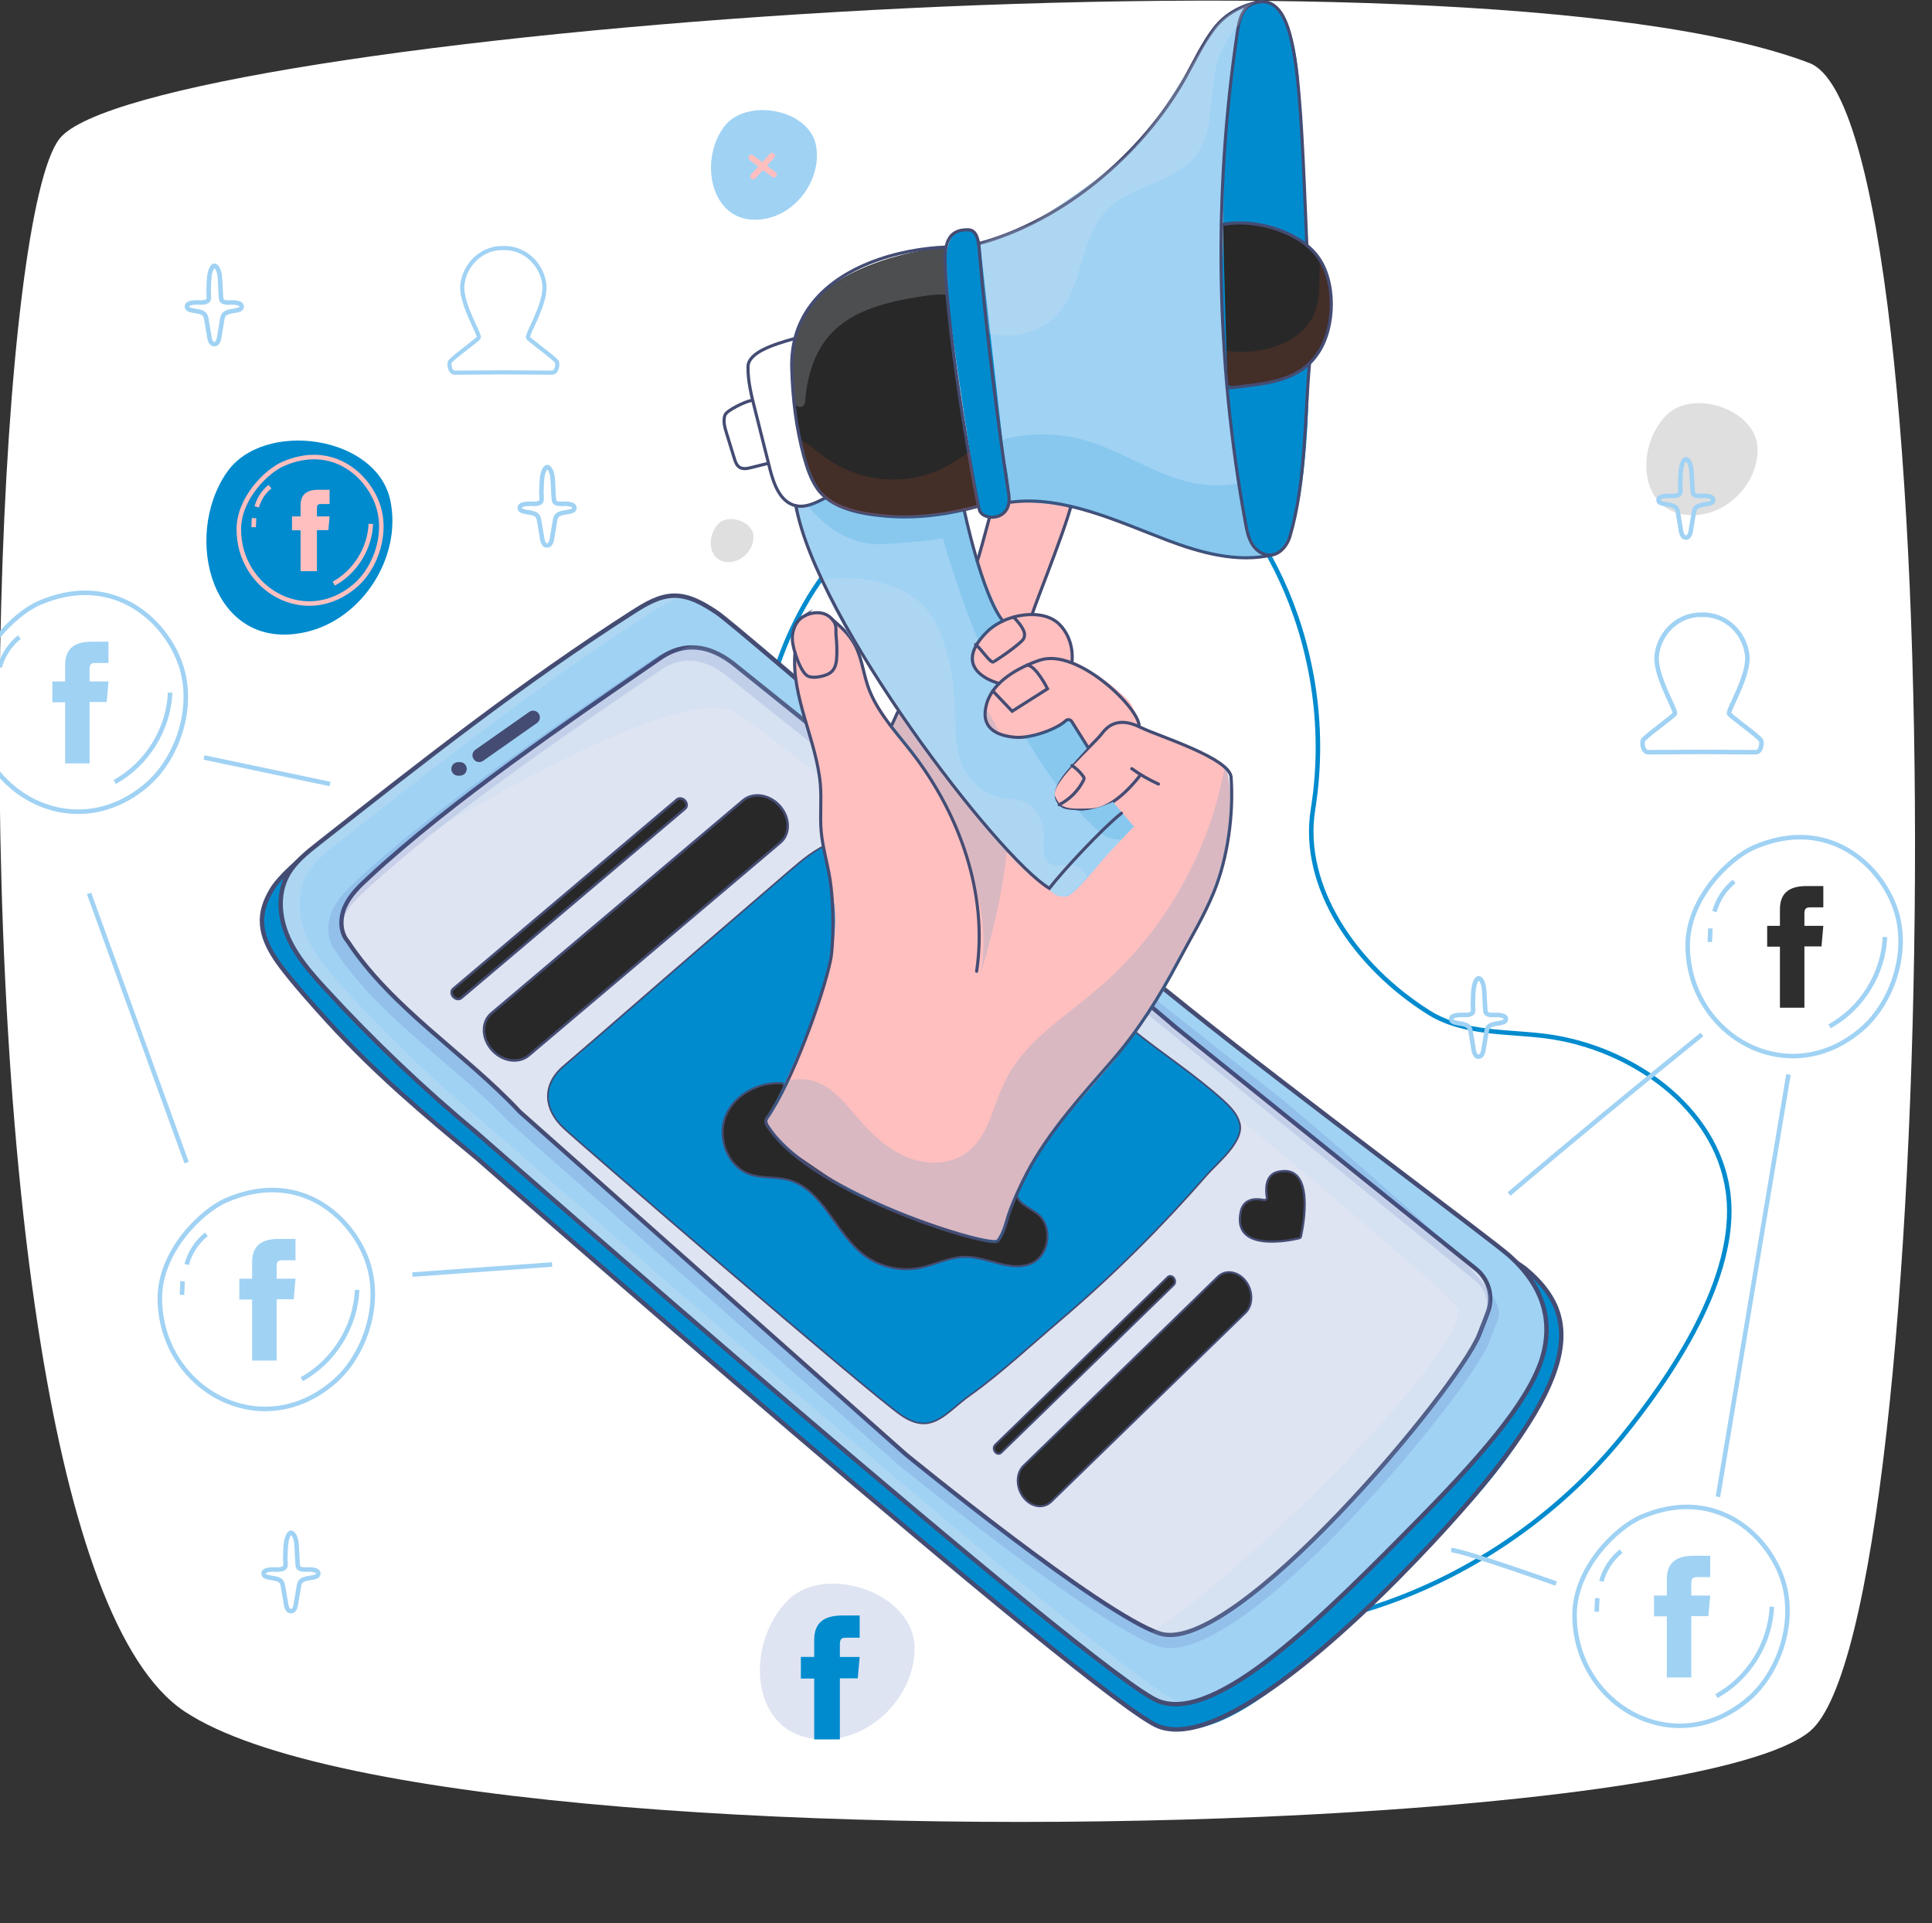 <svg width="427" height="425" viewBox="0 0 427 425" fill="none" xmlns="http://www.w3.org/2000/svg">
<rect x="0" y="0" width="427" height="425" fill="#333333" stroke="none"/>
<g clip-path="url(#clip0_2378_9459)">
<path d="M400.041 382.57C388.531 392.16 338.441 398.94 278.761 401.49C187.021 405.42 72.601 399.37 40.791 378.2C25.731 368.19 15.551 337.25 9.101 297.66C-6.929 199.16 0.221 47.13 13.161 30.65C31.311 7.56 323.301 -15.31 399.911 13.93C432.741 26.46 429.231 358.23 400.031 382.57H400.041Z" fill="white"/>
<path d="M373.314 247.44L375.204 241.883L377.358 247.44C377.358 247.44 381.657 248.14 381.712 248.531C381.757 248.913 377.595 250.095 377.595 250.095C377.595 250.095 375.85 255.488 375.204 254.27C374.568 253.051 373.95 250.35 373.95 250.35C373.95 250.35 368.533 249.268 368.533 248.731C368.533 248.158 373.314 247.449 373.314 247.449V247.44Z" fill="white"/>
<path d="M304.094 233.142L305.566 228.822L307.238 233.142C307.238 233.142 310.574 233.688 310.619 233.988C310.656 234.279 307.429 235.198 307.429 235.198C307.429 235.198 306.075 239.381 305.575 238.435C305.075 237.49 304.594 235.389 304.594 235.389C304.594 235.389 300.395 234.543 300.395 234.134C300.395 233.688 304.103 233.142 304.103 233.142H304.094Z" fill="white"/>
<g clip-path="url(#clip1_2378_9459)">
<path d="M368.39 370.693H373.8V357.133H377.58L377.98 352.593H373.8V350.003C373.8 348.933 374.02 348.513 375.05 348.513H377.98V343.803H374.23C370.2 343.803 368.39 345.573 368.39 348.973V352.593H365.57V357.193H368.39V370.693Z" fill="#A0D2F4"/>
<path d="M362.67 335.252C357.05 337.692 348 346.672 348 356.882C348 376.682 370.12 389.542 386.52 375.382C393.24 369.582 397.59 357.642 393.44 347.592C389.41 337.832 377.99 328.612 362.67 335.252Z" stroke="#A0D2F4" stroke-miterlimit="10"/>
<path d="M358.28 342.782C356.18 344.472 354.63 346.842 353.92 349.452" stroke="#A0D2F4" stroke-miterlimit="10"/>
<path d="M353.021 353.162C352.981 354.162 352.941 355.162 352.891 356.162" stroke="#A0D2F4" stroke-miterlimit="10"/>
<path d="M391.599 355.062C391.279 363.153 386.459 370.912 379.359 374.792" stroke="#A0D2F4" stroke-miterlimit="10"/>
<path d="M393.39 222.693H398.8V209.133H402.58L402.98 204.593H398.8V202.003C398.8 200.933 399.02 200.513 400.05 200.513H402.98V195.803H399.23C395.2 195.803 393.39 197.573 393.39 200.973V204.593H390.57V209.193H393.39V222.693Z" fill="#2E2E2E"/>
<path d="M387.67 187.252C382.05 189.692 373 198.672 373 208.882C373 228.682 395.12 241.542 411.52 227.382C418.24 221.582 422.59 209.642 418.44 199.592C414.41 189.832 402.99 180.612 387.67 187.252Z" stroke="#A0D2F4" stroke-miterlimit="10"/>
<path d="M383.28 194.782C381.18 196.472 379.63 198.842 378.92 201.452" stroke="#A0D2F4" stroke-miterlimit="10"/>
<path d="M378.021 205.162C377.981 206.162 377.941 207.162 377.891 208.162" stroke="#A0D2F4" stroke-miterlimit="10"/>
<path d="M416.599 207.062C416.279 215.153 411.459 222.912 404.359 226.792" stroke="#A0D2F4" stroke-miterlimit="10"/>
<g style="mix-blend-mode:multiply">
<path d="M208.768 107.241C225.789 101.212 244.547 98.649 261.822 103.62C264.964 104.525 268.71 107.211 272.478 111.409C276.235 115.596 279.976 121.244 283.12 128.002C289.409 141.518 293.295 159.433 290.188 178.892C287.453 196.014 299.652 213.641 315.815 223.764C319.716 226.206 324.154 227.22 328.659 227.777C330.912 228.056 333.196 228.222 335.441 228.391C337.411 228.539 339.352 228.689 341.238 228.921L342.043 229.025C360.724 231.577 379.232 244.755 381.88 263.147L381.994 264.027C383.048 273.14 379.962 283.107 375.18 292.544C370.402 301.972 363.962 310.813 358.384 317.654C329.69 352.834 278.809 371.831 235.262 352.742C214.139 343.483 195.674 323.858 180.831 306.445C165.364 288.305 158.377 264.013 157.221 240.476C155.775 211.29 162.365 182.505 169.645 154.355C175.178 132.947 187.195 114.878 208.768 107.241Z" stroke="#008BCE"/>
</g>
<g style="mix-blend-mode:multiply" opacity="0.15">
<path d="M161.19 124.209C164.06 124.109 166.59 121.429 166.53 118.559C166.45 115.239 161.08 113.459 158.81 115.699C156.04 118.449 156.45 124.359 161.19 124.209Z" fill="#282828"/>
</g>
<g style="mix-blend-mode:multiply" opacity="0.15">
<path d="M374.541 113.84C382.021 113.59 388.611 106.61 388.441 99.13C388.241 90.49 374.241 85.85 368.351 91.69C361.131 98.84 362.201 114.25 374.541 113.84Z" fill="#282828"/>
</g>
<g style="mix-blend-mode:multiply">
<path d="M182.789 384.37C193.189 384.02 202.359 374.32 202.129 363.92C201.849 351.9 182.379 345.45 174.189 353.57C164.159 363.51 165.639 384.94 182.799 384.37H182.789Z" fill="#DFE4F2"/>
</g>
<path d="M169.08 48.359C176.22 47.079 181.59 39.469 180.38 32.309C178.99 24.039 164.9 21.539 160.06 27.959C154.13 35.829 157.29 50.469 169.08 48.359Z" fill="#A0D2F4"/>
<path d="M167.591 36.79L165.981 38.55C165.741 38.81 165.761 39.23 166.021 39.47C166.281 39.71 166.691 39.69 166.941 39.43L168.631 37.58L170.641 39.09C170.931 39.3 171.331 39.25 171.551 38.96C171.761 38.67 171.711 38.27 171.421 38.05L169.511 36.62L171.121 34.86C171.361 34.6 171.341 34.18 171.081 33.94C170.941 33.81 170.761 33.76 170.581 33.77C170.431 33.78 170.281 33.85 170.161 33.98L168.471 35.83L166.461 34.32C166.331 34.22 166.171 34.18 166.011 34.19C165.831 34.21 165.671 34.29 165.551 34.45C165.331 34.74 165.391 35.14 165.681 35.36L167.591 36.79Z" fill="#FFBFBF"/>
<path d="M333.529 263.85C347.599 251.93 361.809 240.18 376.159 228.6" stroke="#A0D2F4" stroke-miterlimit="10"/>
<path d="M395.279 237.439C389.359 272.899 385.609 295.319 379.689 330.769" stroke="#A0D2F4" stroke-miterlimit="10"/>
<path d="M320.74 342.55C323.16 342.55 343.93 349.94 343.93 349.94" stroke="#A0D2F4" stroke-miterlimit="10"/>
<path d="M41.24 256.92L19.68 197.42" stroke="#A0D2F4" stroke-miterlimit="10"/>
<path d="M67.491 139.7C79.991 136.94 88.901 123.13 86.271 110.6C83.231 96.12 58.211 92.71 50.131 104.38C40.231 118.67 46.861 144.26 67.481 139.7H67.491Z" fill="#008BCE"/>
<path d="M111.54 82.28C111.54 82.28 102.53 82.34 100.51 82.35C99.38 82.35 99.24 80.54 99.4 80.07C99.47 79.85 99.65 79.68 99.82 79.52C101.42 78.05 105.64 75.01 105.82 74.62C106.14 73.91 101.77 67.05 102.19 62.97C102.65 58.45 106.59 54.51 111.55 54.83H110.96C115.91 54.51 119.86 58.45 120.32 62.97C120.74 67.05 116.37 73.91 116.69 74.62C116.86 75.01 121.09 78.05 122.69 79.52C122.86 79.68 123.04 79.85 123.11 80.07C123.27 80.54 123.13 82.35 122 82.35C119.98 82.35 110.97 82.28 110.97 82.28H111.56H111.54Z" stroke="#A0D2F4" stroke-width="0.91" stroke-miterlimit="10"/>
<path d="M376.479 166.159C376.479 166.159 366.529 166.229 364.309 166.229C363.059 166.229 362.909 164.239 363.079 163.719C363.159 163.479 363.359 163.289 363.549 163.119C365.309 161.499 369.979 158.149 370.169 157.719C370.519 156.929 365.699 149.359 366.159 144.859C366.669 139.869 371.019 135.519 376.489 135.869H375.839C381.309 135.519 385.659 139.859 386.169 144.859C386.629 149.359 381.809 156.929 382.159 157.719C382.349 158.149 387.009 161.509 388.779 163.119C388.969 163.289 389.159 163.479 389.249 163.719C389.419 164.239 389.269 166.239 388.019 166.229C385.789 166.229 375.849 166.159 375.849 166.159H376.499H376.479Z" stroke="#A0D2F4" stroke-miterlimit="10"/>
<path d="M326.79 233.49C325.82 233.54 325.69 231.9 325.61 231.44C325.45 230.49 325.29 229.54 325.13 228.59C325 227.84 324.98 227.03 324.23 226.62C323.01 225.95 320.96 226.28 320.76 225.33C320.51 224.15 322.94 224.28 323.57 224.3C324.19 224.32 325.38 224.28 325.53 223.59C325.66 222.99 325.53 222.5 325.53 221.9C325.54 220.68 325.59 219.33 325.73 218.29C325.87 217.25 326.37 216.17 326.79 216.17C327.28 216.17 327.84 217.13 327.99 218.45C328.11 219.42 328.2 222.99 328.33 223.59C328.48 224.28 329.39 224.31 330 224.3C330.63 224.28 333.06 224.15 332.81 225.33C332.61 226.29 330.56 225.95 329.34 226.62C328.59 227.03 328.57 227.84 328.44 228.59C328.28 229.54 328.12 230.49 327.96 231.44C327.88 231.9 327.75 233.54 326.78 233.49" stroke="#A0D2F4" stroke-miterlimit="10"/>
<path d="M372.61 118.79C371.64 118.84 371.51 117.2 371.43 116.74C371.27 115.79 371.11 114.84 370.95 113.89C370.82 113.14 370.8 112.33 370.05 111.92C368.83 111.25 366.78 111.58 366.58 110.63C366.33 109.45 368.761 109.58 369.391 109.6C370.011 109.62 371.2 109.58 371.35 108.89C371.48 108.29 371.35 107.8 371.35 107.2C371.36 105.98 371.41 104.63 371.55 103.59C371.69 102.55 372.19 101.47 372.61 101.47C373.1 101.47 373.66 102.43 373.81 103.75C373.93 104.72 374.02 108.29 374.15 108.89C374.3 109.58 375.21 109.61 375.82 109.6C376.45 109.58 378.88 109.45 378.63 110.63C378.43 111.59 376.38 111.25 375.16 111.92C374.41 112.33 374.39 113.14 374.26 113.89C374.1 114.84 373.94 115.79 373.78 116.74C373.7 117.2 373.57 118.84 372.6 118.79" stroke="#A0D2F4" stroke-miterlimit="10"/>
<path d="M120.919 120.53C119.949 120.58 119.819 118.94 119.739 118.48C119.579 117.53 119.419 116.58 119.259 115.63C119.129 114.88 119.109 114.07 118.359 113.66C117.139 112.99 115.089 113.32 114.889 112.37C114.639 111.19 117.069 111.32 117.699 111.34C118.319 111.36 119.509 111.32 119.659 110.63C119.789 110.03 119.659 109.54 119.659 108.94C119.669 107.72 119.719 106.37 119.859 105.33C119.999 104.29 120.509 103.21 120.919 103.21C121.409 103.21 121.969 104.17 122.119 105.49C122.239 106.46 122.329 110.03 122.459 110.63C122.609 111.32 123.519 111.35 124.129 111.34C124.759 111.32 127.189 111.19 126.939 112.37C126.739 113.33 124.689 112.99 123.469 113.66C122.719 114.07 122.699 114.88 122.569 115.63C122.409 116.58 122.249 117.53 122.089 118.48C122.009 118.94 121.879 120.58 120.909 120.53" stroke="#A0D2F4" stroke-miterlimit="10"/>
<path d="M47.37 76.04C46.4 76.09 46.27 74.45 46.19 73.99C46.03 73.04 45.87 72.09 45.71 71.14C45.58 70.39 45.56 69.58 44.81 69.17C43.59 68.5 41.54 68.83 41.34 67.88C41.09 66.7 43.52 66.83 44.15 66.85C44.77 66.87 45.96 66.83 46.11 66.14C46.24 65.54 46.11 65.05 46.11 64.45C46.12 63.23 46.17 61.88 46.31 60.84C46.45 59.8 46.95 58.72 47.37 58.72C47.86 58.72 48.42 59.68 48.57 61C48.69 61.97 48.78 65.54 48.91 66.14C49.06 66.83 49.97 66.86 50.58 66.85C51.21 66.83 53.64 66.7 53.39 67.88C53.19 68.84 51.14 68.5 49.92 69.17C49.17 69.58 49.15 70.39 49.02 71.14C48.86 72.09 48.7 73.04 48.54 73.99C48.46 74.45 48.33 76.09 47.36 76.04" stroke="#A0D2F4" stroke-miterlimit="10"/>
<path d="M64.31 356.03C63.34 356.08 63.21 354.44 63.13 353.98C62.97 353.03 62.81 352.08 62.65 351.13C62.52 350.38 62.5 349.57 61.75 349.16C60.53 348.49 58.48 348.82 58.28 347.87C58.03 346.69 60.46 346.82 61.09 346.84C61.71 346.86 62.9 346.82 63.05 346.13C63.18 345.53 63.05 345.04 63.05 344.44C63.06 343.22 63.11 341.87 63.25 340.83C63.39 339.79 63.9 338.71 64.31 338.71C64.8 338.71 65.36 339.67 65.51 340.99C65.63 341.96 65.72 345.53 65.85 346.13C66 346.82 66.91 346.85 67.52 346.84C68.15 346.82 70.58 346.69 70.33 347.87C70.13 348.83 68.08 348.49 66.86 349.16C66.11 349.57 66.09 350.38 65.96 351.13C65.8 352.08 65.64 353.03 65.48 353.98C65.4 354.44 65.27 356.08 64.3 356.03" stroke="#A0D2F4" stroke-miterlimit="10"/>
<path d="M55.72 300.67H61.13V287.11H64.91L65.31 282.57H61.13V279.98C61.13 278.91 61.35 278.49 62.38 278.49H65.31V273.78H61.56C57.53 273.78 55.72 275.55 55.72 278.95V282.57H52.9V287.17H55.72V300.67Z" fill="#A0D2F4"/>
<path d="M50 265.23C44.38 267.67 35.33 276.65 35.33 286.86C35.33 306.66 57.45 319.52 73.85 305.36C80.57 299.56 84.92 287.62 80.77 277.57C76.74 267.81 65.32 258.59 50 265.23Z" stroke="#A0D2F4" stroke-miterlimit="10"/>
<path d="M45.61 272.76C43.51 274.45 41.96 276.82 41.25 279.43" stroke="#A0D2F4" stroke-miterlimit="10"/>
<path d="M40.351 283.14C40.311 284.14 40.271 285.14 40.221 286.14" stroke="#A0D2F4" stroke-miterlimit="10"/>
<path d="M78.93 285.04C78.609 293.13 73.79 300.89 66.689 304.77" stroke="#A0D2F4" stroke-miterlimit="10"/>
<path d="M179.951 385H185.624V370.884H189.579L190 366.157H185.624V363.463C185.624 362.348 185.852 361.907 186.933 361.907H190V357H186.074C181.855 357 179.951 358.847 179.951 362.383V366.151H177V370.936H179.951V384.994V385Z" fill="#008BCE"/>
<path d="M91.141 281.66L122.031 279.43" stroke="#A0D2F4" stroke-miterlimit="10"/>
<path d="M45.1 167.39L72.94 173.25" stroke="#A0D2F4" stroke-miterlimit="10"/>
<path d="M275.81 239.07C298.57 257.33 333.81 277.34 337.29 280.51C340.11 283.07 345.63 286.76 345.06 295.52C344.4 305.62 336.27 321.87 316.57 340.85C291.83 364.69 271.84 386.8 256.07 381.5C242.33 376.89 105.5 256.02 105.5 256.02C93.53 246.09 83.03 237.24 72.53 225.77C69.41 222.36 64.69 217.24 62.02 213.46C55.35 204.02 56.98 198.59 63.15 192.87C65.64 190.56 67.69 194.07 70.36 191.96C92.96 174.17 115.61 156.34 139.85 140.85C142.64 139.07 145.63 137.26 148.94 137.2C152.41 137.15 155.58 139.04 158.46 140.97C163.14 144.09 186.87 164.87 216.08 187.99" fill="#008BCE"/>
<path d="M275.811 239.07C298.571 257.33 333.701 277.46 337.291 280.51C349.191 290.59 351.031 303.93 316.571 340.85C295.721 363.19 268.941 386.47 256.071 381.5C242.551 376.27 105.501 256.02 105.501 256.02C93.531 246.09 83.031 237.24 72.531 225.77C69.41 222.36 64.8 217.16 62.02 213.46C56.7 206.38 57.081 201.62 60.031 196.66C66.65 185.5 115.621 156.34 139.851 140.85C142.641 139.07 145.631 137.26 148.941 137.2C152.411 137.15 155.581 139.04 158.461 140.97C163.141 144.09 186.871 164.87 216.081 187.99" stroke="#444C73" stroke-width="0.98" stroke-miterlimit="10"/>
<path d="M275.81 233.5C298.57 251.76 330.14 274.35 333.62 277.52C336.65 280.28 342.94 286.64 341.68 295.94C340.41 305.24 331.59 317.49 314 335.35C292.56 357.12 268.95 380.89 256.07 375.93C242.55 370.7 105.5 250.45 105.5 250.45C93.53 240.52 82.25 229.77 71.75 218.31C68.63 214.9 65.53 211.36 63.67 207.13C61.79 202.91 61.29 197.84 63.4 193.72C64.94 190.69 67.7 188.49 70.37 186.39C92.97 168.6 115.62 150.77 139.86 135.28C142.65 133.5 145.64 131.69 148.95 131.63C152.42 131.58 155.59 133.47 158.47 135.4C163.15 138.52 187.21 161.31 216.43 184.42" fill="#A0D2F4"/>
<g style="mix-blend-mode:overlay" opacity="0.2">
<path d="M260.259 375.93C246.739 370.7 109.689 250.45 109.689 250.45C97.719 240.52 86.439 229.77 75.939 218.31C72.819 214.9 69.719 211.36 67.859 207.13C65.979 202.91 65.479 197.84 67.589 193.72C69.129 190.69 71.889 188.49 74.559 186.39C97.159 168.6 119.809 150.77 144.049 135.28C146.279 133.85 148.649 132.43 151.199 131.88C150.459 131.72 149.709 131.62 148.939 131.63C145.629 131.69 142.639 133.5 139.849 135.28C115.609 150.77 92.959 168.6 70.359 186.39C67.689 188.49 64.929 190.69 63.389 193.72C61.289 197.83 61.789 202.9 63.659 207.13C65.529 211.36 68.619 214.9 71.739 218.31C82.239 229.78 93.519 240.53 105.489 250.45C105.489 250.45 242.539 370.7 256.059 375.93C257.869 376.63 259.929 376.76 262.159 376.43C261.499 376.32 260.859 376.16 260.249 375.93H260.259Z" fill="#DFE4F2"/>
</g>
<path d="M271.839 236.979L326.199 280.399C329.049 282.669 330.129 286.519 328.859 289.929C328.359 291.289 327.709 292.959 326.899 294.989C322.149 306.859 272.649 366.369 256.299 360.959C243.349 356.689 200.179 321.379 200.179 321.379L114.869 245.679C102.949 232.869 86.629 222.879 76.879 208.039C75.079 205.929 75.139 202.729 76.299 200.219C77.459 197.699 79.529 195.729 81.579 193.849C99.749 176.999 125.499 159.509 145.949 145.419C149.749 142.799 155.119 141.399 161.879 146.479L216.189 190.099" fill="#DFE4F2"/>
<path d="M262.62 222.83C285.38 241.09 330.15 274.35 333.63 277.52C336.98 280.56 343.89 287.61 341.19 298.8C339 307.88 329.58 319.52 314 335.35C292.56 357.12 268.95 380.89 256.07 375.93C242.55 370.7 105.5 250.45 105.5 250.45C93.53 240.52 82.25 229.77 71.75 218.31C68.63 214.9 65.53 211.36 63.67 207.13C61.79 202.91 61.29 197.84 63.4 193.72C64.94 190.69 67.7 188.49 70.37 186.39C92.97 168.6 115.62 150.77 139.86 135.28C142.65 133.5 145.64 131.69 148.95 131.63C152.42 131.58 155.59 133.47 158.47 135.4C163.15 138.52 234.01 200.19 263.22 223.31" stroke="#444C73" stroke-width="0.98" stroke-miterlimit="10"/>
<path d="M260 227.159L326.19 280.399C329.04 282.669 330.12 286.519 328.85 289.929C328.35 291.289 327.7 292.959 326.89 294.989C322.14 306.859 272.64 366.369 256.29 360.959C243.34 356.689 200.17 321.379 200.17 321.379L114.86 245.679C102.94 232.869 86.62 222.879 76.87 208.039C75.07 205.929 75.13 202.729 76.29 200.219C77.45 197.699 79.52 195.729 81.57 193.849C99.74 176.999 125.49 159.509 145.94 145.419C149.74 142.799 155.11 141.399 161.87 146.479L216.18 190.099L260.01 227.159H260Z" stroke="#444C73" stroke-width="0.94" stroke-miterlimit="10"/>
<g style="mix-blend-mode:multiply" opacity="0.15">
<path d="M283.92 243.37L215.82 189.59L162.05 146.76C155.99 142.24 149.85 141.86 144.29 145.66L141.17 147.79C121.35 161.31 96.691 178.15 79.201 194.22C76.841 196.38 74.781 198.39 73.54 201.05C72.001 204.35 72.29 207.99 74.281 210.37C80.43 219.62 89.13 227.04 97.55 234.22C102.75 238.65 108.12 243.24 112.7 248.12L198.88 323.96C200.67 325.41 242.78 359.5 255.94 363.8C256.76 364.07 257.64 364.2 258.58 364.2C278.41 364.2 324.64 307.65 328.95 296.99C329.7 295.13 330.37 293.42 330.94 291.89C332.44 287.87 331.17 283.38 283.91 243.37H283.92ZM328.22 290.87C327.66 292.37 327 294.06 326.26 295.9C323.97 301.56 310.27 319.44 295.35 334.9C277.56 353.33 263.18 363.11 256.87 361.04C244.21 356.9 201.17 322.06 200.79 321.75L114.81 246.09C110.13 241.11 104.71 236.48 99.471 232.01C91.191 224.94 82.621 217.63 76.691 208.69L76.581 208.54C75.111 206.83 75.331 204.18 76.21 202.3C77.221 200.12 79.07 198.33 81.201 196.39C98.54 180.45 123.1 163.69 142.84 150.22L145.96 148.09C150.52 144.97 155.22 145.31 160.29 149.09L213.91 191.8L326.01 283.01C328.39 284.9 329.29 288.06 328.24 290.88L328.22 290.87Z" fill="#4455B0"/>
</g>
<path d="M105.919 168.41C105.449 168.41 104.979 168.19 104.689 167.77C104.209 167.09 104.379 166.16 105.059 165.68L116.959 157.32C117.629 156.84 118.569 157.01 119.049 157.68C119.529 158.36 119.359 159.29 118.679 159.77L106.779 168.13C106.519 168.31 106.219 168.4 105.919 168.4V168.41Z" fill="#444C73"/>
<path d="M103.109 169.51C103.039 169.26 102.909 169.04 102.719 168.85L102.419 168.62C102.189 168.48 101.929 168.42 101.659 168.42H101.249C101.039 168.42 100.849 168.46 100.669 168.55C100.479 168.61 100.319 168.71 100.189 168.86C100.039 169 99.939 169.16 99.879 169.34C99.789 169.52 99.739 169.71 99.749 169.92C99.769 170.05 99.789 170.19 99.799 170.32C99.869 170.57 99.999 170.79 100.189 170.98L100.489 171.21C100.719 171.35 100.979 171.41 101.249 171.41H101.659C101.869 171.41 102.059 171.37 102.239 171.28C102.429 171.22 102.589 171.12 102.719 170.97C102.869 170.83 102.969 170.67 103.029 170.49C103.119 170.31 103.169 170.12 103.159 169.91C103.139 169.78 103.119 169.64 103.109 169.51Z" fill="#444C73"/>
<g style="mix-blend-mode:multiply" opacity="0.15">
<path d="M326.909 295.85C327.719 293.81 328.359 292.14 328.859 290.77C330.119 287.35 329.039 283.49 326.199 281.22L264.549 232.32L216.589 190.71L164.479 145.05C157.749 139.96 152.409 142.11 146.619 145.92C134.459 153.92 120.879 163.68 107.869 173.51C107.909 173.48 92.199 185.74 92.839 185.38C99.369 181.7 150.509 150.12 162.719 157.57C176.209 165.8 316.939 281.68 321.919 288.76C326.739 295.62 277.139 346.19 254.159 360.99C255.039 361.4 255.839 361.74 256.549 361.97C272.849 367.38 322.159 307.73 326.889 295.84L326.909 295.85Z" fill="#A0D2F4"/>
</g>
<path d="M154.981 209.51C161.521 203.88 168.061 198.24 174.611 192.61C177.431 190.18 180.341 187.71 183.861 186.4C194.641 182.43 209.791 195.58 217.731 201.41C228.991 209.68 239.371 218.98 250.231 227.72C256.791 233 263.911 237.58 270.161 243.24C271.721 244.65 273.271 246.24 273.811 248.25C274.851 252.16 268.881 256.88 266.561 259.55C256.811 270.74 245.971 281.6 234.471 291.37C228.451 296.48 220.791 303.57 214.321 308.14C208.901 311.96 205.961 317.18 199.241 312.54C192.141 307.65 128.521 252.73 124.671 249.11C120.441 245.14 119.851 239.87 124.671 235.75C134.241 227.58 145.451 217.72 154.991 209.51H154.981Z" stroke="#444C73" stroke-width="0.73" stroke-miterlimit="10" stroke-linecap="round"/>
<path d="M154.981 209.51C161.521 203.88 168.061 198.24 174.611 192.61C177.431 190.18 180.341 187.71 183.861 186.4C194.641 182.43 209.791 195.58 217.731 201.41C228.991 209.68 239.371 218.98 250.231 227.72C256.791 233 263.911 237.58 270.161 243.24C271.721 244.65 273.271 246.24 273.811 248.25C274.851 252.16 268.881 256.88 266.561 259.55C256.811 270.74 245.971 281.6 234.471 291.37C228.451 296.48 220.791 303.57 214.321 308.14C208.901 311.96 205.961 317.18 199.241 312.54C192.141 307.65 128.521 252.73 124.671 249.11C120.441 245.14 119.851 239.87 124.671 235.75C134.241 227.58 145.451 217.72 154.991 209.51H154.981Z" fill="#008BCE"/>
<path d="M229.37 332.81C228.22 332.67 227.06 332 226.19 330.87C224.51 328.68 224.53 325.55 226.24 323.88L269.16 282.15C270.87 280.49 273.62 280.92 275.31 283.11C276.99 285.3 276.97 288.43 275.26 290.1L232.34 331.83C231.51 332.63 230.45 332.95 229.38 332.82L229.37 332.81Z" fill="#282828" stroke="#444C73" stroke-width="0.45" stroke-miterlimit="10" stroke-linecap="round"/>
<path d="M220.609 321.25C220.359 321.22 220.109 321.08 219.919 320.83C219.559 320.36 219.559 319.68 219.929 319.32L258.099 282.21C258.469 281.85 259.059 281.94 259.429 282.42C259.789 282.89 259.789 283.57 259.419 283.93L221.249 321.04C221.069 321.21 220.839 321.28 220.609 321.25Z" fill="#282828" stroke="#444C73" stroke-width="0.45" stroke-miterlimit="10" stroke-linecap="round"/>
<path d="M282.399 258.97C279.549 259.65 279.739 262.99 279.989 264.57C280.049 264.94 279.749 265.26 279.409 265.19C277.979 264.88 274.929 264.6 274.239 267.7C272.229 276.8 285.029 274.13 287.159 273.63C287.339 273.59 287.489 273.43 287.529 273.23C288.039 270.91 290.749 256.97 282.399 258.97Z" fill="#282828" stroke="#444C73" stroke-width="0.48" stroke-miterlimit="10" stroke-linecap="round"/>
<path d="M112.951 234.3C111.431 234.11 109.881 233.31 108.701 231.98C106.431 229.41 106.381 225.8 108.601 223.93L164.221 176.88C166.441 175 170.081 175.57 172.361 178.14C174.631 180.71 174.681 184.32 172.461 186.19L116.841 233.24C115.771 234.14 114.371 234.48 112.951 234.3Z" fill="#282828" stroke="#444C73" stroke-width="0.55" stroke-miterlimit="10" stroke-linecap="round"/>
<path d="M101.11 220.761C100.78 220.721 100.45 220.551 100.19 220.261C99.7 219.711 99.69 218.931 100.17 218.521L149.63 176.68C150.11 176.28 150.89 176.401 151.39 176.951C151.88 177.501 151.89 178.281 151.41 178.691L101.95 220.531C101.72 220.731 101.42 220.801 101.11 220.761Z" fill="#282828" stroke="#444C73" stroke-width="0.55" stroke-miterlimit="10" stroke-linecap="round"/>
<path d="M224.649 263.39C224.449 265.74 227.439 266.78 229.299 268.24C232.739 270.94 232.029 277.28 228.069 279.14C223.519 281.29 218.339 277.7 213.309 277.73C209.769 277.76 206.499 279.59 203.019 280.23C198.849 280.99 194.379 279.93 190.989 277.37C184.579 272.52 181.899 262.74 174.119 260.71C171.389 260 168.419 260.43 165.749 259.51C160.859 257.83 158.439 251.54 160.339 246.73C162.249 241.92 167.679 239.02 172.839 239.38C172.839 239.38 193.809 255.67 203.789 257.14C213.769 258.6 224.649 263.38 224.649 263.38V263.39Z" fill="#282828" stroke="#444C73" stroke-width="0.45" stroke-miterlimit="10" stroke-linecap="round"/>
<path d="M216.209 123.33C216.959 121.94 221.489 103.49 223.039 102.68C226.799 100.71 236.219 108.33 236.509 111.2C236.779 113.9 228.899 133.31 227.819 136.77L219.819 140.79L216.199 123.33H216.209Z" fill="#FFBFBF"/>
<path d="M173.95 253.81C173.95 253.81 169.33 249.64 169.47 247.12C169.1 248.62 179.88 227.28 182.94 214.82C185.24 205.46 184.79 200.85 183.43 194.17C182.07 187.48 181.02 181.87 181.42 175.73C181.82 169.59 177.49 157.41 177.49 157.41L175.83 149.05C175.83 149.05 173.74 137.37 178.36 135.6C182.97 133.83 185.14 137.93 185.14 137.93L188.84 142.33L192.43 153.18L197.03 160.31C197.03 160.31 215.64 130.46 216.94 128.1C216.98 128.03 221.69 137.24 221.69 137.24C221.69 137.24 231.39 132.07 235.6 139.86C238.08 144.46 236.95 146.02 236.95 146.02C236.95 146.02 243.44 148.87 249.51 154.9C250.36 156.07 251.55 158.72 251.76 160.59C251.76 160.59 267.51 165.81 271.1 169.74C271.07 169.71 271.94 173.81 272.06 176.96C272.41 185.7 269.63 193.22 269.63 193.22C269.47 196.01 262.48 208.38 262.48 208.38L259.78 214.04C258.49 216.74 257.02 219.36 255.37 221.86L252.23 226.63L246.34 234.3L233.25 249.41C233.25 249.41 223.93 263.21 222.72 268.88C221.51 274.55 220.63 274.95 218.9 274.53C217.17 274.12 192.13 266.63 185.78 261.86" fill="#FFBFBF"/>
<path d="M175.71 144.27C174.84 153.94 180.54 163.78 181.32 173.46C181.59 176.85 181.2 180.28 181.49 183.67C181.8 187.21 182.85 190.65 183.42 194.16C184.38 200.06 184.2 208.97 183.59 212.04C181.98 220.04 175.04 239.24 169.47 247.11C168.93 247.87 169.47 248.59 170 249.36C180.23 264.27 219.21 275.84 220.51 274.23C222.05 272.32 222.42 269.64 223.27 267.4C224.33 264.63 225.55 261.92 226.93 259.29C231.85 249.91 239.12 242.12 245.99 234.16C251.66 227.59 256.28 220.23 260.34 212.58C263.05 207.47 266.08 202.52 268.27 197.15C271.36 189.57 272.67 179.93 272.09 171.75C271.79 167.5 255.85 162.61 252.17 160.78C248.49 158.95 245.69 159.25 243.57 162.06C241.45 164.87 231.62 173.02 232.87 176.05C234.12 179.08 235.79 179.19 241.2 178.98C246.61 178.77 252 171.31 252 171.31" stroke="#444C73" stroke-width="0.69" stroke-miterlimit="10" stroke-linecap="round"/>
<path d="M177.6 136.209C175.85 137.219 175.05 139.389 175.13 141.409C175.2 143.419 177.02 148.859 178.65 149.449C179.58 149.789 180.61 149.669 181.58 149.449C182.43 149.249 183.31 148.949 183.91 148.319C184.74 147.449 184.9 146.159 184.94 144.969C185 143.529 184.94 142.089 184.8 140.659C184.62 138.889 185.1 138.269 183.96 136.899C182.15 134.719 179.2 135.299 177.59 136.219L177.6 136.209Z" stroke="#444C73" stroke-width="0.69" stroke-miterlimit="10" stroke-linecap="round"/>
<path d="M183.961 136.89C185.961 138.63 187.531 140.01 188.831 142.32C190.441 145.18 190.761 148.57 191.831 151.68C193.731 157.2 197.881 161.58 201.471 166.19C212.101 179.86 218.411 197.52 215.851 214.64" stroke="#444C73" stroke-width="0.69" stroke-miterlimit="10" stroke-linecap="round"/>
<g style="mix-blend-mode:multiply" opacity="0.15">
<path d="M272.079 175.59C271.959 172.44 271.059 169.7 271.089 169.73C270.969 169.6 270.839 169.47 270.699 169.34C267.349 188.26 257.309 205.96 242.679 218.44C235.219 224.81 226.329 230.23 222.049 239.05C219.419 244.47 218.479 251.2 213.609 254.75C209.889 257.46 204.679 257.46 200.429 255.7C196.169 253.94 192.719 250.67 189.709 247.19C186.859 243.89 184.019 240.14 179.839 238.9C177.759 238.29 175.689 238.38 173.659 238.92C171.399 243.75 169.619 247.15 169.469 247.17C169.409 249.69 173.949 253.79 173.949 253.79L185.779 261.83C192.119 266.6 217.169 274.08 218.899 274.5C220.629 274.91 221.509 274.51 222.719 268.85C223.929 263.18 233.249 249.38 233.249 249.38L246.339 234.27L252.229 226.6L255.369 221.83C257.019 219.33 258.489 216.71 259.779 214.01L262.479 208.35C262.479 208.35 269.469 195.98 269.629 193.19C269.629 193.19 272.439 184.32 272.089 175.58L272.079 175.59Z" fill="#008BCE"/>
</g>
<g style="mix-blend-mode:multiply" opacity="0.15">
<path d="M169.469 247.179C169.469 247.179 169.469 247.129 169.469 247.109C169.459 247.159 169.469 247.179 169.469 247.179Z" fill="#008BCE"/>
</g>
<g style="mix-blend-mode:multiply" opacity="0.15">
<path d="M215.31 193.88C216.99 201.27 218.21 208.02 216.67 215.439C221 200.819 223.98 186.77 222.78 171.57C222.47 167.65 221.77 163.709 220.03 160.179C219.08 158.249 217.83 156.479 216.59 154.719C213.35 150.119 211.14 141.829 207.9 137.229C206.91 142.359 197.01 160.299 197.01 160.299C197.22 162.189 203.1 167.93 204.13 169.46C209.32 177.18 213.27 184.93 215.3 193.88H215.31Z" fill="#008BCE"/>
</g>
<path d="M175.449 111.81C175.449 111.81 180.649 131.55 192.159 147.13C202.379 160.97 200.449 160.43 200.449 160.43C200.449 160.43 222.999 192.36 231.679 196.06C231.449 196.36 233.499 198.58 235.399 198.03C237.299 197.49 244.339 189.09 244.339 189.09L250.609 182.65L245.979 177.21C245.979 177.21 241.259 179.4 238.469 179.11C235.689 178.81 234.779 179.07 233.499 177.24C232.229 175.41 233.719 173.05 234.859 171.42C235.999 169.78 240.429 165.12 240.429 165.12C240.429 165.12 236.509 159.04 236.289 159.06C236.069 159.08 233.569 160.85 230.829 161.71C228.089 162.57 222.649 163.44 219.909 162C217.169 160.56 217.539 158.77 217.629 157.17C217.719 155.57 220.369 151.09 220.369 151.09C220.369 151.09 218.079 150.15 216.519 148.83C214.959 147.51 214.719 143.39 216.709 141.27C218.699 139.15 221.699 137.24 221.699 137.24C221.699 137.24 214.669 124.18 213.209 113.16C213.089 112.02 190.359 117.55 182.479 110.36C182.359 110.27 180.359 111.32 177.919 111.57L175.469 111.82L175.449 111.81Z" fill="#A0D2F4"/>
<path d="M215.969 123.95C216.719 122.55 220.919 104.37 222.469 103.56C226.229 101.59 236.779 106.76 237.079 109.64C237.349 112.34 229.169 132.35 228.099 135.81" stroke="#444C73" stroke-width="0.69" stroke-miterlimit="10" stroke-linecap="round"/>
<path d="M278.2 0.31C278.2 0.31 274.96 -0.15 273.6 6.43C272.24 13.01 268.39 49.72 269.99 66.45C270.84 75.34 271.72 108.8 276.59 119.99C277.6 122.3 278.84 122.61 280.22 122.72C289.62 123.48 289.28 81.83 289.28 81.83L288.11 38.38C288.09 36.43 287.99 34.5 287.8 32.56C287.33 27.72 287.18 17.68 286.92 15.86C286.56 13.39 285.47 0.33 278.2 0.3V0.31Z" fill="#008BCE"/>
<path d="M175.45 111.81C175.45 111.81 182.69 131.19 192.73 147.76C198.5 157.27 200.75 160.52 200.75 160.52C200.75 160.52 222.6 191.04 231.34 196.1C231.81 196.16 234.2 198.66 235.92 198.04C237.78 197.37 243.79 189.91 243.79 189.91L250.29 182.88L246.23 177.53C246.23 177.53 240.91 179.46 238.13 179.16C235.35 178.86 234.95 179.34 233.68 177.52C232.41 175.69 233.47 173.45 234.6 171.81C235.74 170.17 240.42 165.14 240.42 165.14C240.42 165.14 236.5 159.06 236.28 159.08C236.06 159.1 233.21 160.9 230.47 161.76C227.73 162.62 223.36 163.9 220.61 162.46C217.86 161.02 217.46 158.25 217.55 156.65C217.64 155.05 220.58 151.3 220.58 151.3C220.58 151.3 218.35 150.43 216.78 149.1C215.21 147.77 214.3 143.89 216.29 141.77C218.28 139.65 221.66 137.26 221.66 137.26C221.66 137.26 213.76 124.28 212.31 113.26C212.19 112.12 190.53 117.35 182.65 110.16C182.53 110.07 179.99 111.37 177.54 111.62C176.25 112.1 176.51 112.05 175.43 111.83L175.45 111.81Z" fill="#A0D2F4"/>
<path d="M216.619 53.75L219.189 83.09L223.469 110.96C223.469 110.96 234.679 110.36 246.319 114.87C257.959 119.37 269.599 125.23 280.219 122.73C280.349 122.67 276.429 123.5 274.729 112.62C273.029 101.74 269.249 78.81 269.969 64.67C270.689 50.54 270.129 33.41 270.959 28.86C271.789 24.31 273.169 8.89 273.439 7.29C273.709 5.69 274.679 1.06 277.879 0.31C281.079 -0.43 271.729 0.93 268.059 6.65C262.729 14.95 255.019 29.14 247.639 35.45C240.259 41.75 228.239 49.25 228.239 49.25L216.619 53.75Z" fill="#A0D2F4"/>
<path d="M209.109 54.59C209.109 54.59 173.779 57.43 174.989 80.41C176.369 106.52 182.449 110.75 185.279 111.91C188.109 113.07 196.299 114.6 203.429 114.11C210.559 113.62 216.229 111.87 216.229 111.87C216.229 111.87 210.549 77.54 210.269 74.67C209.989 71.8 209.109 54.59 209.109 54.59Z" fill="#282828"/>
<path d="M212.43 50.869C212.43 50.869 207.83 50.759 209.26 63.949C210.7 77.209 216.22 111.869 216.22 111.869C216.22 111.869 216.63 114.579 220.08 114.239C225.25 113.729 222.01 101.499 222.01 101.499L216.61 53.759C216.61 53.759 215.93 49.739 212.42 50.869H212.43Z" fill="#008BCE"/>
<g style="mix-blend-mode:overlay" opacity="0.2">
<path d="M203.54 65.52C205.58 65.2 207.63 64.93 209.68 65.17C209.39 59.94 209.11 54.6 209.11 54.6C209.11 54.6 173.81 57.75 174.99 80.42C175.15 83.58 175.42 86.41 175.72 88.96C175.88 90.3 177.82 90.24 177.93 88.89C177.93 88.85 177.93 88.81 177.93 88.77C178.35 83.49 179.83 78.09 183.33 74.11C188.26 68.49 196.15 66.69 203.53 65.52H203.54Z" fill="#DFE4F2"/>
</g>
<g style="mix-blend-mode:multiply" opacity="0.15">
<path d="M278.199 0.31C278.199 0.31 278.189 0.31 278.159 0.31C279.589 4.87 281.269 10.41 282.119 13.82C283.759 20.42 284.599 102.64 279.779 108.15C277.489 110.76 274.919 106.89 272.789 102.11C273.689 109.46 274.899 116.09 276.599 120C277.609 122.31 278.849 122.62 280.229 122.73C289.629 123.49 289.289 81.84 289.289 81.84L288.119 38.39C288.099 36.44 287.999 34.51 287.809 32.57C287.339 27.73 287.189 17.69 286.929 15.87C286.569 13.4 285.479 0.34 278.209 0.31H278.199Z" fill="#008BCE"/>
</g>
<path d="M223.479 110.96C234.999 109.47 247.109 115.24 257.969 119.37C265.239 122.13 273.589 124.45 281.249 122.6" stroke="#444C73" stroke-width="0.69" stroke-miterlimit="10" stroke-linecap="round"/>
<path d="M278.819 0.35C274.659 1 270.889 2.95 268.339 6.3C265.779 9.65 264.009 13.52 261.939 17.19C252.409 34.09 234.959 48.83 216.219 53.87" stroke="#444C73" stroke-width="0.69" stroke-miterlimit="10" stroke-linecap="round"/>
<path d="M216.23 111.87C209.47 113.7 202.64 114.66 195.64 114.04C190.54 113.58 183.82 112.52 180.65 107.98C179.2 105.9 178.39 103.45 177.71 100.99C175.96 94.61 175.18 88.01 174.99 81.4C174.86 76.5 176.05 72.41 178.14 69.02C184.41 58.85 198.7 54.99 209.1 54.6" stroke="#444C73" stroke-width="0.69" stroke-miterlimit="10" stroke-linecap="round"/>
<path d="M175.7 74.79C170.84 76.14 165.36 77.9 165.32 81.06C165.28 84.22 166.06 87.34 166.84 90.41C167.94 94.8 169.05 99.19 170.15 103.58C171.01 107 172.46 111.02 175.91 111.76C178.05 112.22 180.19 111.18 182.13 110.17" stroke="#444C73" stroke-width="0.69" stroke-miterlimit="10" stroke-linecap="round"/>
<path d="M169.699 102.41C168.469 102.72 167.239 103.02 165.999 103.33C165.159 103.54 164.219 103.73 163.489 103.28C162.809 102.87 162.519 102.04 162.289 101.28C161.719 99.43 161.149 97.58 160.579 95.73C160.179 94.44 159.779 93.03 160.219 91.75C160.599 90.65 164.849 88.69 165.999 88.51" stroke="#444C73" stroke-width="0.69" stroke-miterlimit="10" stroke-linecap="round"/>
<path d="M240.429 165.12L236.889 159.47C236.599 158.98 235.939 158.89 235.529 159.28C233.619 161.1 227.869 163.24 224.289 162.92C219.779 162.51 216.619 160.55 218.069 155.51C219.519 150.47 225.209 147.48 229.699 145.92C238.149 142.98 252.169 156.85 251.749 160.58" stroke="#444C73" stroke-width="0.69" stroke-miterlimit="10" stroke-linecap="round"/>
<path d="M250.139 169.859C251.979 171.189 253.959 172.329 256.039 173.259" stroke="#444C73" stroke-width="0.69" stroke-miterlimit="10" stroke-linecap="round"/>
<path d="M236.94 146.01C236.94 146.01 237.56 141.26 233.99 137.82C232.58 136.46 230.43 135.82 228.1 135.8C226.76 135.79 225.35 135.99 223.99 136.37C223.2 136.59 222.41 136.87 221.67 137.22C220.3 137.85 219.05 138.69 218.05 139.71C217.03 140.74 216.3 141.69 215.8 142.56C212.13 148.91 220.83 151.03 220.83 151.03" stroke="#444C73" stroke-width="0.69" stroke-miterlimit="10" stroke-linecap="round"/>
<path d="M223.989 136.38C224.709 137.02 225.859 138.41 226.249 139.38C226.429 139.8 226.499 140.28 226.389 140.72C226.369 140.82 226.339 140.91 226.299 141.01C226.129 141.39 225.809 141.68 225.499 141.96C223.389 143.84 219.629 146.28 219.499 146.3C219.329 146.32 219.159 146.21 219.029 146.1C217.989 145.27 216.849 143.5 215.799 142.58C215.739 142.52 215.689 142.48 215.629 142.43" stroke="#444C73" stroke-width="0.69" stroke-miterlimit="10" stroke-linecap="round"/>
<path d="M236.93 169.17C237.89 169.81 238.73 170.62 239.4 171.56C239.48 171.67 239.55 171.78 239.58 171.9C239.62 172.11 239.53 172.32 239.43 172.51C238.27 174.79 236.37 176.68 234.09 177.83" stroke="#444C73" stroke-width="0.69" stroke-miterlimit="10" stroke-linecap="round"/>
<path d="M213.08 112.649C213.08 112.649 217.04 131.609 221.66 137.229" stroke="#444C73" stroke-width="0.69" stroke-miterlimit="10" stroke-linecap="round"/>
<path d="M198.38 157.42C197.2 159.93 197.1 160.69 196.66 160.15" stroke="#444C73" stroke-width="0.69" stroke-miterlimit="10" stroke-linecap="round"/>
<path d="M219.43 152.69L223.7 157.17L231.52 152.21C231.52 152.21 229.04 147.2 227.04 146.96" stroke="#444C73" stroke-width="0.69" stroke-miterlimit="10" stroke-linecap="round"/>
<path d="M270.279 49.53C270.279 49.53 292.299 46.98 294.149 65.15C296.469 87.91 271.279 85.24 271.279 85.24L270.279 49.53Z" fill="#282828"/>
<g style="mix-blend-mode:multiply" opacity="0.15">
<path d="M294.15 65.15C293.84 62.13 292.97 59.69 291.74 57.71C291.45 61.47 291.98 65.4 290.64 68.93C289.31 72.42 286.22 74.94 282.84 76.22C279.11 77.63 275.02 78.08 271.07 77.52L271.29 85.24C271.29 85.24 296.48 87.91 294.16 65.15H294.15Z" fill="#DD4E2A"/>
</g>
<path d="M269.949 49.67C276.819 48.17 286.569 50.86 290.959 56.35C295.349 61.84 295.209 72.21 291.289 78.04C286.969 84.48 279.569 84.77 271.869 85.69" stroke="#444C73" stroke-width="0.69" stroke-miterlimit="10" stroke-linecap="round"/>
<g style="mix-blend-mode:multiply" opacity="0.15">
<path d="M221.36 97.199L223.47 110.959C223.47 110.959 234.68 110.359 246.32 114.869C257.96 119.379 269.6 125.229 280.22 122.729C280.35 122.669 276.43 123.499 274.73 112.619C274.47 110.929 274.15 108.949 273.81 106.759C270.84 107.389 267.75 107.409 264.75 106.909C255.75 105.419 248.07 99.54 239.27 97.149C233.51 95.579 227.18 95.609 221.35 97.199H221.36Z" fill="#008BCE"/>
</g>
<path d="M288.83 54.23C287.3 16.72 286.75 0.41 278.83 0.35C277.2 0.34 275.64 1.23 274.8 2.63C273.96 4.03 273.69 5.69 273.45 7.3C268.13 43.16 268.74 79.9 275.27 115.57C275.58 117.27 275.93 119.02 276.88 120.46C277.84 121.9 279.57 122.96 281.26 122.61C283.16 122.22 284.55 120.39 285.1 118.52C288.59 106.7 288.32 92.68 289.43 80.25" stroke="#444C73" stroke-width="0.69" stroke-miterlimit="10" stroke-linecap="round"/>
<g style="mix-blend-mode:overlay" opacity="0.2">
<path d="M268.059 6.659C262.729 14.959 255.019 29.149 247.639 35.459C240.259 41.759 228.239 49.259 228.239 49.259L216.619 53.759L218.359 73.619C223.769 75.109 230.019 73.599 233.769 69.419C239.449 63.079 238.629 52.669 244.519 46.539C250.009 40.819 259.799 40.489 264.489 34.109C268.519 28.629 267.139 20.989 268.869 14.409C269.749 11.049 271.499 7.929 273.869 5.399C274.429 3.419 275.579 0.869 277.879 0.329C281.079 -0.411 271.729 0.949 268.059 6.669V6.659Z" fill="#DFE4F2"/>
</g>
<path d="M216.51 112.809C217.38 115.219 223.89 115.159 222.94 109.169C220.85 95.979 217.92 73.039 216.56 56.749C216.37 54.449 216.35 50.839 214.04 50.779C211.95 50.719 210.47 51.349 209.66 52.939C208.85 54.529 208.86 56.389 208.91 58.169C209.41 75.679 215.91 111.169 216.5 112.809H216.51Z" stroke="#444C73" stroke-width="0.69" stroke-miterlimit="10" stroke-linecap="round"/>
<g style="mix-blend-mode:multiply" opacity="0.15">
<path d="M198.86 105.91C192.02 106.31 185.75 103.98 180.51 99.68C179.81 99.1 178.44 97.92 177.1 97.37C179.55 108.6 183.23 111.07 185.29 111.91C188.12 113.07 196.31 114.6 203.44 114.11C210.57 113.62 216.24 111.87 216.24 111.87C216.24 111.87 215.36 106.52 214.27 99.88C212.68 100.88 211.13 101.97 209.49 102.89C206.24 104.69 202.57 105.7 198.87 105.92L198.86 105.91Z" fill="#DD4E2A"/>
</g>
<g style="mix-blend-mode:multiply" opacity="0.15">
<path d="M208.389 118.91C208.389 118.91 211.079 129 216.299 141.73C216.419 141.56 216.549 141.4 216.689 141.25C218.679 139.13 221.679 137.22 221.679 137.22C221.679 137.22 214.649 124.16 213.189 113.14C213.069 112 190.339 117.53 182.459 110.34C182.349 110.26 180.829 111.05 178.819 111.42C178.659 111.61 178.559 111.73 178.559 111.73C178.559 111.73 184.989 120.86 195.349 120.24C205.709 119.62 208.389 118.91 208.389 118.91Z" fill="#008BCE"/>
<path d="M234.859 171.42C235.999 169.78 240.429 165.12 240.429 165.12C240.429 165.12 236.509 159.04 236.289 159.06C236.069 159.08 233.569 160.85 230.829 161.71C229.699 162.06 228.109 162.42 226.439 162.61C228.629 166.39 231.019 170.08 233.599 173.51C233.959 172.76 234.439 172.04 234.869 171.43L234.859 171.42Z" fill="#008BCE"/>
<path d="M250.609 182.65L245.979 177.21C245.979 177.21 241.259 179.4 238.469 179.11C238.369 179.1 238.279 179.09 238.189 179.08C239.789 180.84 241.439 182.49 243.159 183.98C244.749 185.26 246.349 185.62 247.829 185.5L250.609 182.64V182.65Z" fill="#008BCE"/>
</g>
<g style="mix-blend-mode:overlay" opacity="0.2">
<path d="M237.189 191.14C235.469 190.82 233.509 191.74 232.029 190.81C230.329 189.74 230.629 187.26 230.699 185.25C230.819 181.98 229.389 178.36 226.359 177.14C224.899 176.55 223.269 176.59 221.719 176.33C218.449 175.78 215.449 173.79 213.659 170.99C210.709 166.37 211.269 160.47 210.999 154.99C210.779 150.47 209.929 145.98 208.479 141.69C207.699 139.39 206.739 137.13 205.259 135.21C202.249 131.29 197.389 129.18 192.529 128.27C189.489 127.7 186.359 127.6 183.299 128.02C182.559 128.12 182.559 128.09 181.799 128.27C184.189 133.8 186.809 138.64 191.889 146.7C201.059 161.26 200.439 160.43 200.439 160.43C200.439 160.43 223.359 191.35 231.669 196.06C231.439 196.36 233.489 198.58 235.389 198.03C236.279 197.77 238.299 195.79 240.199 193.75C239.639 192.46 238.549 191.39 237.179 191.13L237.189 191.14Z" fill="#DFE4F2"/>
</g>
<path d="M175.92 111.76C180.33 136.94 220.52 189.47 231.92 196.31C235.04 192.25 243.83 182.88 247.85 179.71" stroke="#444C73" stroke-width="0.69" stroke-miterlimit="10" stroke-linecap="round"/>
<path d="M66.428 126.226H70.049V117.151H72.579L72.846 114.112H70.049V112.379C70.049 111.663 70.196 111.382 70.885 111.382H72.846V108.229H70.337C67.64 108.229 66.428 109.414 66.428 111.69V114.112H64.541V117.191H66.428V126.226Z" fill="#FFBFBF"/>
<path d="M62.601 102.507C58.84 104.14 52.783 110.15 52.783 116.983C52.783 130.235 67.587 138.841 78.563 129.365C83.06 125.483 85.972 117.492 83.194 110.766C80.497 104.234 72.854 98.064 62.601 102.507Z" stroke="#FFBFBF" stroke-miterlimit="10"/>
<path d="M59.662 107.547C58.257 108.678 57.219 110.264 56.744 112.011" stroke="#FFBFBF" stroke-miterlimit="10"/>
<path d="M56.144 114.493C56.117 115.162 56.09 115.832 56.057 116.501" stroke="#FFBFBF" stroke-miterlimit="10"/>
<path d="M81.961 115.766C81.747 121.18 78.521 126.373 73.769 128.97" stroke="#FFBFBF" stroke-miterlimit="10"/>
<path d="M14.39 168.693H19.8V155.133H23.58L23.98 150.593H19.8V148.003C19.8 146.933 20.02 146.513 21.05 146.513H23.98V141.803H20.23C16.2 141.803 14.39 143.573 14.39 146.973V150.593H11.57V155.193H14.39V168.693Z" fill="#A0D2F4"/>
<path d="M8.67 133.252C3.05 135.692 -6 144.672 -6 154.882C-6 174.682 16.12 187.542 32.52 173.382C39.24 167.582 43.59 155.642 39.44 145.592C35.41 135.832 23.99 126.612 8.67 133.252Z" stroke="#A0D2F4" stroke-miterlimit="10"/>
<path d="M4.28 140.782C2.18 142.472 0.63 144.842 -0.08 147.452" stroke="#A0D2F4" stroke-miterlimit="10"/>
<path d="M37.599 153.062C37.279 161.153 32.459 168.912 25.359 172.792" stroke="#A0D2F4" stroke-miterlimit="10"/>
</g>
</g>
<defs>
<clipPath id="clip0_2378_9459">
<rect width="427" height="425" fill="white"/>
</clipPath>
<clipPath id="clip1_2378_9459">
<rect width="436.58" height="384.38" fill="white" transform="translate(-10)"/>
</clipPath>
</defs>
</svg>
